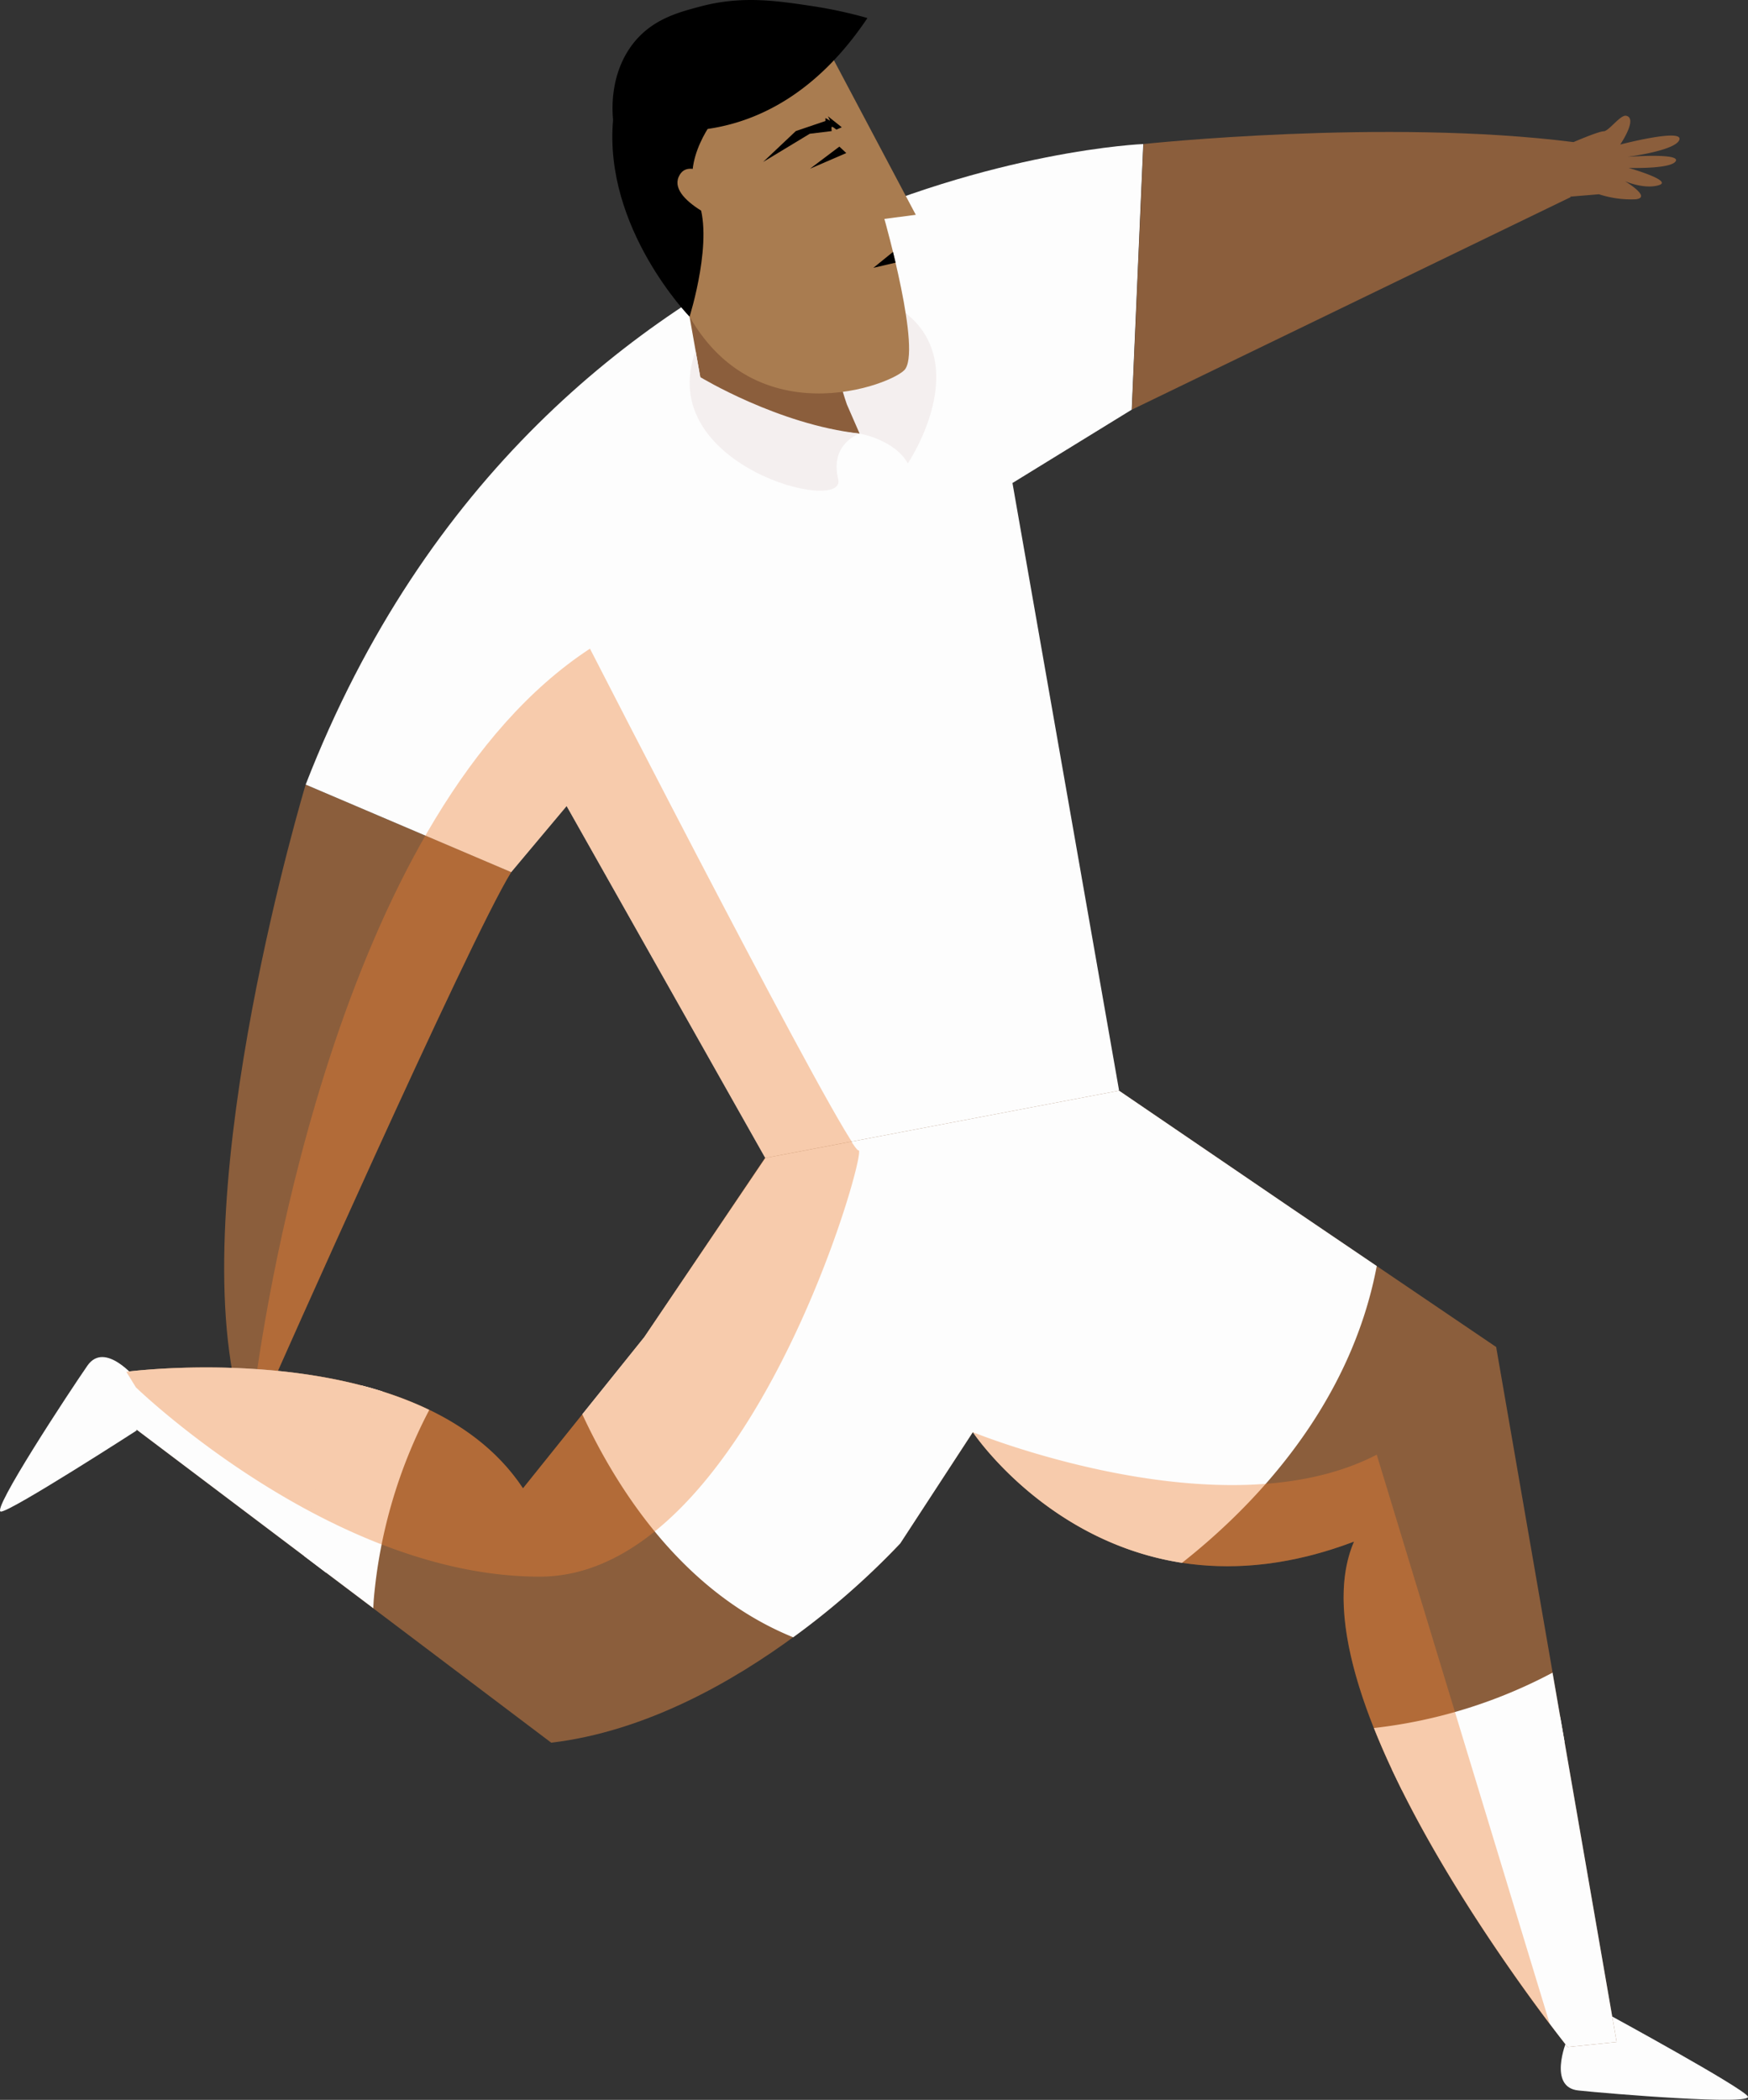 <svg xmlns="http://www.w3.org/2000/svg" viewBox="0 0 346.78 416.52"><rect x="0" y="0" width="346.78" height="416.52" fill="#333333" stroke="none"/><defs><style>.prefix__cls-2{fill:#8b5e3c}.prefix__cls-3{fill:#fdfdfd}.prefix__cls-7{fill:#a97c50}</style></defs><g style="isolation:isolate"><g id="prefix__Layer_2" data-name="Layer 2"><g id="prefix__Layer_1-2" data-name="Layer 1"><path class="prefix__cls-2" d="M60.64 155.63S36.83 234.47 47 276.38l6.52-.85s39.54-89.1 47.89-102.53z"/><path class="prefix__cls-3" d="M226.81 28.57S108.14 33.31 60.64 155.63L101.41 173l11-13.11 39.39 69.77s32.69 12.71 70.21-13.36L200.86 95.81l23.66-14.55z"/><path d="M170.4 228.18c-2 .73-53.36-99.51-53.36-99.51-48.9 32-64 127.45-66.61 147.27l3.11-.41s39.52-89.1 47.87-102.53l11-13.11 39.39 69.77s6.85 2.65 17.87 3c.78-2.89 1.03-4.59.73-4.48zM47 276.38l1.37-.18L46 271c.26 1.86.61 3.66 1 5.38z" fill="#ef7f33" opacity=".4"/><path class="prefix__cls-2" d="M312 29.84c0-.55.12-1.1.18-1.65-37.37-4.75-85.34.38-85.34.38l-2.29 52.69L311.6 39.1c-.02-3.1.09-6.17.4-9.26z"/><path class="prefix__cls-2" d="M312.15 28.19s5-2.15 6-2.15 3.31-3.3 4.44-3.08c2.42.48-1.16 5.71-1.16 5.71s12.33-3.21 11.75-1-10.35 3.45-10.35 3.45 10.49-.82 9.63.82-9.36 1.37-9.36 1.37 8.92 2.53 6 3.42-6.73-.79-6.73-.79 5.4 3.21 2.15 3.59a20.48 20.48 0 01-7.31-1l-5.61.47s-1.55-9.68.55-10.81z"/><path class="prefix__cls-3" d="M310.75 404.94s-3.69 9.07 2.36 9.72 34.85 3 33.63 1.17-27-15.89-27-15.89z"/><path class="prefix__cls-2" d="M296.82 267.19l-40.61-27.53L222 216.34l-70.18 13.36-24 35.52-24.07 30C83.33 264.39 25.1 272.1 25.1 272.1l-5 6.2 89.26 67.38c37.6-4.48 69.22-39.53 69.22-39.53L193 284.08s26.73 40.27 75.63 21.71C255.27 336.61 311 406.05 311 406.05l9.72-1z"/><path class="prefix__cls-3" d="M74.16 317.15a99.41 99.41 0 0111-37.48C59.94 267.5 25.1 272.1 25.1 272.1l-5 6.2L74.05 319c.04-.62.06-1.23.11-1.85zm198.41 25.62C284.7 373.28 311 406.05 311 406.05l9.72-1L308 331.79a99.25 99.25 0 01-35.43 10.98zm.56-91.64l-16.92-11.47L222 216.34l-70.18 13.36-24 35.52-12.3 15.31c6.81 14.69 19.85 35.32 41.84 44.24a153.14 153.14 0 0021.24-18.62l14.4-22.07s14.43 21.73 41.5 25.92c13.79-10.87 33.3-30.7 38.63-58.87z"/><path class="prefix__cls-2" d="M175.47 71.45l-4.94 14.58-30.26-3.64-3.47-19.57 12.5-6.5 25.15 14.86 1.02.27z"/><path d="M138.92 74.8s15.47 9.41 31.61 11.2c0 0-6 2-4.24 9.07S129.67 92.4 138 69.62zM170.53 86s6.92 1.18 9.57 5.92c0 0 15-22.23-3.92-32.07S168 80.2 168 80.2z" fill="#f4efef"/><path class="prefix__cls-7" d="M164.88 10.89l.23.45 16.57 31.27-6.23.81S183 70 179.36 73.47s-33 13.8-45.11-15.93-8.73-42.65-8.73-42.65z"/><path d="M121.63 23.76s28.78 12.12 50.46-20.18a88.43 88.43 0 00-10.88-2.36c-7.1-1.07-13.94-2.1-22 0-4.61 1.21-9.54 2.51-13.33 7.07-4.88 5.96-4.46 13.34-4.25 15.47z"/><path d="M142.13 23.07s-7.36 8.77-3.83 16.31-1.5 23.44-1.5 23.44-17.09-17.55-15.17-39.06 20.5-.69 20.5-.69z"/><path class="prefix__cls-7" d="M145.27 38.47s-8.47-8.47-10.64-3.36 11.52 10.11 11.52 10.11l-.83-6.37"/><path d="M167.89 30.36l-1.37-1.28-5.83 4.39 7.2-3.11zm-.89-5.11l-2.75-2.19.43.89-.92-.54V24l-5.88 2-6.49 6.13 9.26-5.6L165 26s-.17-1 .14-.84.78.55.78.55zm10.16 24.72l-3.9 3.16 4.41-1.03-.51-2.13z"/><path class="prefix__cls-3" d="M27 273.48s-6.19-7.59-9.66-2.59S-2 300 .21 299.84s26.9-16.09 26.9-16.09zm33.37 35.2l4.36 3.32c1.6-9.41 5.11-26 11.14-36-1.38-.44-2.78-.84-4.19-1.2-4.14 6.9-10.35 19.43-11.31 33.88zm249.16 31.94c-8.26 3.67-22.31 9.25-33.4 10.33q1 2.07 2 4.12c8.36-.67 20.9-2.86 32.25-9.6z"/><path d="M127.83 265.22l-24.07 30C92.38 278 69.28 272.83 51 271.58l-2.26-.14-2.68-.11a140.83 140.83 0 00-21 .77l1.9 3.09s38.76 37.59 80.16 37.55 65.24-85.29 63.2-84.56c-.16.06-.66-.57-1.43-1.75l-17.15 3.27zm140.78 40.57c-11.3 26.11 26.92 79.92 38.87 95.76l-34.35-113c-30.53 15.81-80.13-4.47-80.13-4.47s26.71 40.27 75.61 21.71z" style="mix-blend-mode:multiply" fill="#ef7f33" opacity=".4"/></g></g></g></svg>